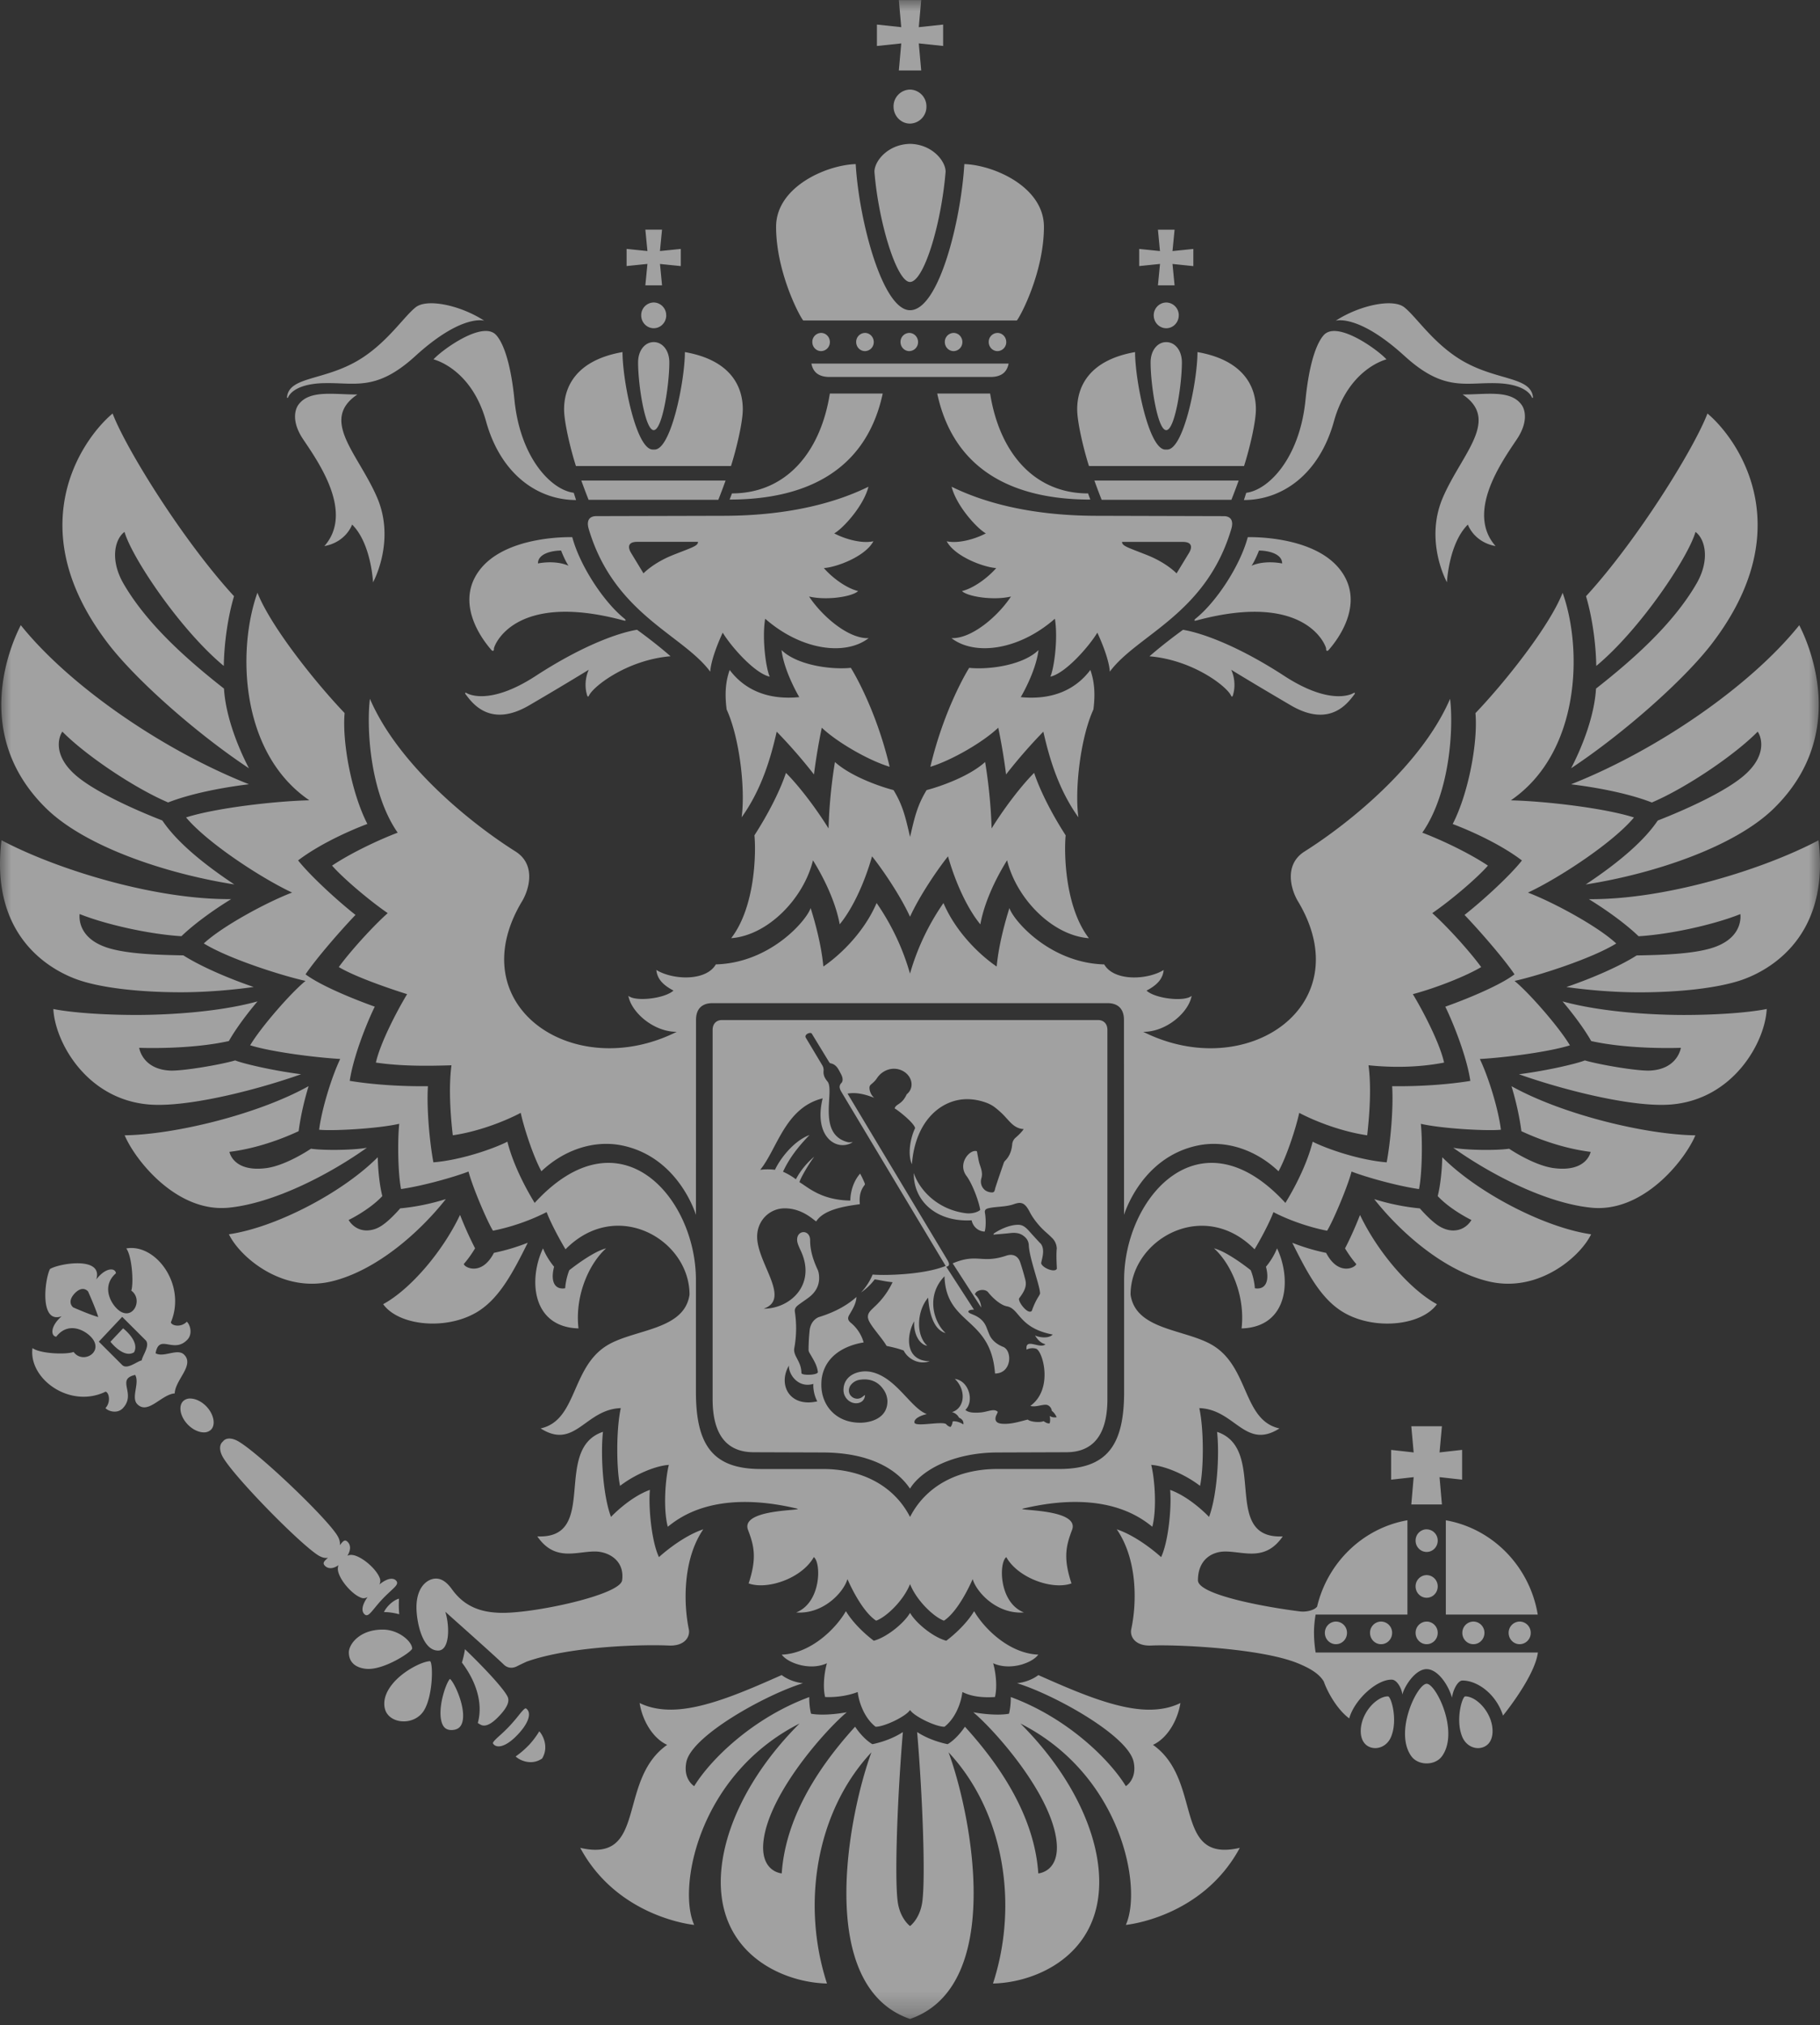 <svg width="80" height="89" viewBox="0 0 80 89" xmlns="http://www.w3.org/2000/svg" xmlns:xlink="http://www.w3.org/1999/xlink"><rect x="0" y="0" width="80" height="89" fill="#333333" stroke="none"/><title>E1D281B5-EB6C-4E5E-A1B9-50E37BFAB059</title><defs><path id="a" d="M0 .002h80v88.725H0z"/></defs><g fill="none" fill-rule="evenodd"><g><mask id="b" fill="#fff"><use xlink:href="#a"/></mask><path d="M5.132 58.67l-.277.295s.575.75 1.037.464c.264-.487-.482-1.053-.482-1.053l-.277.294h-.001zm8.462-23.5c-1.483.036-4.09.331-5.415.753.9 1.084 3.251 2.641 4.66 3.302-1.096.416-3.061 1.473-3.88 2.236 1.056.655 3.374 1.402 4.471 1.647-.638.518-1.952 2.02-2.434 2.829.907.283 2.774.53 3.958.601-.378.794-.811 2.197-.926 3.11.587.06 2.55-.042 3.521-.261-.083.796-.05 2.244.08 2.868.959-.138 2.328-.525 2.965-.77.184.708.843 2.236 1.076 2.6a9.268 9.268 0 0 0 2.358-.817c.213.568.697 1.42.83 1.634 2.245-2.277 5.451-.43 5.451 1.993-.23 1.594-2.477 1.505-3.66 2.254-1.554.987-1.284 3.273-2.885 3.625 1.513.96 1.953-.84 3.523-.892-.21.971-.189 2.695-.032 3.417.647-.5 1.553-.883 2.145-.922-.145.568-.26 1.891-.048 2.718.417-.316 1.973-1.673 5.669-.8.448.105-2.507-.011-2.139.945.291.753.373 1.276.026 2.346.157.056.339.083.534.083.83 0 1.903-.482 2.33-1.24.33.247.33 1.998-.775 2.433 1.18.087 2.08-.875 2.254-1.466 0 0 .576 1.376 1.26 1.827.43-.151 1.195-.865 1.491-1.607.296.742 1.062 1.456 1.491 1.607.684-.45 1.261-1.827 1.261-1.827.175.59 1.073 1.552 2.253 1.466-1.105-.435-1.105-2.186-.775-2.432.427.756 1.501 1.24 2.33 1.24.197 0 .379-.028.535-.084-.348-1.069-.266-1.593.025-2.347.368-.956-2.587-.84-2.139-.945 3.695-.873 5.251.484 5.669.8.21-.825.097-2.15-.049-2.717.593.039 1.5.422 2.146.922.157-.722.178-2.446-.032-3.417 1.57.051 2.01 1.852 3.523.893-1.6-.351-1.33-2.638-2.887-3.624-1.183-.749-3.43-.66-3.658-2.256 0-2.422 3.205-4.267 5.45-1.992.133-.214.618-1.065.83-1.634.674.354 1.591.67 2.359.817.233-.364.89-1.891 1.075-2.6.637.246 2.007.632 2.965.77.13-.623.163-2.073.08-2.868.97.219 2.933.32 3.52.26-.113-.912-.545-2.314-.927-3.108 1.186-.07 3.052-.317 3.96-.601-.482-.809-1.797-2.31-2.434-2.83 1.096-.244 3.414-.992 4.47-1.646-.819-.764-2.785-1.82-3.88-2.236 1.409-.66 3.76-2.218 4.66-3.302-1.325-.422-3.933-.718-5.413-.753 3.066-2.099 3.16-6.648 2.277-9.12-.593 1.498-2.561 3.96-3.832 5.288.113 1.264-.297 3.506-1 4.873 1.007.383 2.2.96 3.044 1.602-.56.706-1.767 1.8-2.524 2.393.64.67 1.718 1.901 2.197 2.612-.709.531-2.251 1.14-3.042 1.42.389.8.955 2.255 1.1 3.262-.901.148-2.14.249-3.437.233.063.963-.073 2.454-.24 3.346-1.202-.096-2.621-.589-3.253-.906-.335 1.33-1.162 2.621-1.198 2.69-3.759-4.098-7.09-.232-7.09 3.38v4.92c0 2.328-.733 3.392-2.845 3.392h-2.73c-1.7 0-3.124.722-3.835 2.108-.71-1.386-2.135-2.107-3.835-2.107h-2.733c-2.11 0-2.844-1.063-2.844-3.391v-4.923c0-3.611-3.33-7.477-7.089-3.38-.036-.068-.863-1.36-1.198-2.69-.632.318-2.05.81-3.253.907-.167-.893-.303-2.384-.24-3.346-1.296.015-2.536-.086-3.437-.235.145-1.006.71-2.463 1.1-3.261-.79-.28-2.334-.89-3.043-1.42.48-.712 1.556-1.943 2.196-2.612-.756-.594-1.962-1.69-2.523-2.395.846-.643 2.038-1.22 3.045-1.603-.703-1.367-1.113-3.609-1-4.872-1.27-1.328-3.239-3.79-3.833-5.29-.883 2.473-.788 7.023 2.278 9.12v.002zm37.304-22.63h.732l-.092-.94.917.095v-.754l-.917.093.092-.94h-.732l.09.94-.914-.094v.753l.916-.094-.092.941zm.366 6.364c.378 0 .687-1.985.687-2.975 0-.54-.308-.894-.688-.894-.38 0-.687.355-.687.894 0 .99.307 2.975.687 2.975h.001zm3.42 1.575c.244-.766.52-1.93.52-2.491 0-1.028-.57-2.165-2.568-2.515 0 1.266-.604 4.284-1.331 4.284h-.082c-.727 0-1.33-3.041-1.33-4.284-1.993.351-2.544 1.488-2.544 2.515 0 .562.274 1.726.517 2.492h6.819zm-2.87-6.62a.559.559 0 0 0-.55-.565.559.559 0 0 0-.55.565c0 .313.247.566.55.566.302 0 .549-.253.549-.565l.001-.002zm2.313 8.106s.14-.347.32-.847h-6.342c.179.5.32.847.32.847h5.702zm12.763-4.164c-.483-.691-1.585-.456-2.601-.466 1.664 1.124-.033 2.6-.864 4.524-.83 1.922.177 3.73.177 3.73s.078-1.705.92-2.536c0 0 .254.767 1.218.946-1.318-1.491.29-3.731.934-4.694.506-.756.367-1.289.216-1.505zm-5.147-2.153c1.74 1.588 2.671 1.147 4.056 1.193 1.384.045 1.542.64 1.542.64h.045c-.075-.99-1.728-.709-3.337-1.771-1.142-.754-1.822-1.813-2.324-2.207-.502-.395-1.963-.09-3.012.592 0 0 .976-.32 3.03 1.554v-.001zm-7.065 6.327c1.673 0 3.306-1.118 3.956-3.457.65-2.338 2.31-2.724 2.31-2.724-.36-.402-2.008-1.601-2.665-1.147 0 0-.634.334-.894 2.925-.256 2.574-1.63 3.963-2.605 4.085l-.102.318zm-11.156-4.68h-2.325c.778 3.62 3.695 4.66 6.73 4.66l-.101-.271c-2.36 0-3.891-1.78-4.304-4.389zM28.368 12.54h.733l-.091-.94.915.094v-.754l-.917.093.092-.94h-.733l.092.94-.916-.094v.753l.916-.094-.092.942h.001zm.367 6.363c.379 0 .686-1.985.686-2.974 0-.54-.307-.895-.686-.895-.378 0-.687.355-.687.895 0 .989.308 2.974.687 2.974zm3.397 1.576c.243-.766.518-1.93.518-2.492 0-1.027-.552-2.164-2.545-2.514 0 1.242-.602 4.283-1.33 4.283h-.082c-.727 0-1.33-3.018-1.33-4.283-2 .349-2.568 1.487-2.568 2.515 0 .561.276 1.725.52 2.491h6.817zm-2.849-6.622a.557.557 0 0 0-.548-.564.558.558 0 0 0-.55.565c0 .313.246.566.55.566.304 0 .55-.253.55-.565l-.002-.002zm-3.41 8.107h5.701s.141-.347.32-.847h-6.342c.18.5.32.847.32.847zm-10.396 1.088c.842.83.92 2.539.92 2.539s1.007-1.811.176-3.734c-.83-1.922-2.528-3.398-.864-4.521-1.016.009-2.118-.225-2.601.464-.15.216-.291.75.217 1.505.643.963 2.251 3.203.933 4.694.964-.179 1.219-.946 1.219-.946zM14.2 16.84c1.385-.046 2.317.395 4.056-1.193 2.055-1.873 3.03-1.552 3.03-1.552-1.05-.684-2.511-.987-3.013-.592-.502.394-1.182 1.453-2.324 2.206-1.61 1.062-3.262.782-3.336 1.772h.045s.157-.597 1.541-.642l.001.001zm4.855-1.047s1.66.385 2.31 2.724c.65 2.339 2.282 3.458 3.956 3.458l-.102-.319c-.974-.121-2.349-1.511-2.606-4.085-.259-2.591-.894-2.925-.894-2.925-.655-.454-2.304.745-2.664 1.147zm13.12 5.89l-.104.271c3.033 0 5.952-1.04 6.73-4.66h-2.324c-.413 2.609-1.944 4.389-4.303 4.389h.001zM63.74 30.71c-1.236 2.87-4.37 5.43-6.398 6.711-.924.584-.587 1.693-.291 2.184 2.762 4.593-2.262 8.015-6.798 5.74.989.01 1.989-.831 2.127-1.581-.314.273-1.603.124-1.983-.23.585-.305.723-.615.753-.905-.722.443-2.182.504-2.613-.246-2.397-.066-3.993-1.937-4.167-2.477-.179.574-.466 1.578-.56 2.57-.65-.44-1.76-1.438-2.339-2.79A10.488 10.488 0 0 0 40 42.788a10.488 10.488 0 0 0-1.468-3.103c-.58 1.353-1.69 2.35-2.34 2.79-.094-.991-.38-1.996-.56-2.57-.174.54-1.77 2.412-4.167 2.477-.43.749-1.891.689-2.614.245.03.29.167.6.753.905-.381.352-1.67.502-1.984.23.138.75 1.138 1.593 2.128 1.582-4.538 2.276-9.56-1.147-6.798-5.74.296-.491.633-1.6-.29-2.184-2.03-1.281-5.165-3.84-6.4-6.71-.146 1.17-.035 4.075 1.22 5.883-.917.35-2.094.92-2.884 1.448.5.57 1.665 1.553 2.447 2.088-.64.568-1.631 1.658-2.151 2.37.659.393 1.988.87 3.003 1.191-.469.776-1.19 2.175-1.372 3.007 1.137.166 2.298.151 3.322.119-.13.97-.045 2.19.058 3.076 1.055-.15 2.216-.58 2.986-.986.145.67.549 1.907.909 2.567 1.002-.95 2.323-1.385 3.545-1.134 2.503.516 3.247 3.052 3.247 3.052l.004-7.71v-.861c0-.48.258-.735.722-.735h17.367c.463 0 .722.255.722.735v.86l.004 7.71s.744-2.534 3.246-3.05c1.222-.252 2.544.183 3.544 1.134.362-.662.764-1.898.91-2.567.77.406 1.932.834 2.987.986.102-.889.19-2.108.058-3.078 1.013.105 2.177.105 3.322-.118-.182-.832-.903-2.232-1.373-3.007 1.056-.283 2.344-.798 3.004-1.19-.52-.713-1.513-1.802-2.151-2.371.782-.534 1.947-1.517 2.448-2.088-.79-.528-1.967-1.098-2.885-1.448 1.256-1.807 1.368-4.712 1.22-5.882v-.002zm8.873 4.555c1.518-.647 3.658-2.102 4.647-3.111.131.17.485 1.018-.637 1.959-.817.687-2.474 1.447-3.756 1.947-.568.848-1.632 1.792-3.166 2.81 2.967-.465 6.545-1.644 8.281-3.353 3.298-3.243 1.538-7.2 1.106-8.04-2.136 2.661-6.222 5.485-10.03 6.99 1.286.158 2.604.43 3.553.8l.002-.002zm1.914-11.89c.426.314.647 1.227.047 2.269-1.043 1.804-2.843 3.38-4.42 4.618-.066 1.159-.574 2.502-1.094 3.5 2.322-1.54 4.986-3.901 6.196-5.486 1.573-2.06 2.224-4.124 1.935-6.131-.289-1.994-1.46-3.41-2.138-3.972-.605 1.576-3.107 5.6-5.338 8.029.264.88.435 2.048.45 3.064 1.92-1.59 4.037-4.76 4.363-5.891h-.001zm5.409 13.553c-2.42 1.28-6.725 2.617-10.097 2.587.854.524 1.663 1.125 2.187 1.63 1.421-.085 3.343-.52 4.473-.974.024.2.043 1.095-1.266 1.495-.887.272-2.272.302-3.291.322-.816.518-2.073 1.042-3.09 1.389.943.134 2.1.233 3.199.233 1.799 0 3.41-.19 4.421-.515.96-.31 4.015-1.666 3.462-6.167h.002zm-11.253 7.08c.451.534.947 1.19 1.26 1.743 1.753.389 3.941.297 3.941.297s-.13.933-1.345 1c-.536.03-2.186-.247-2.876-.446-.292.123-1.57.437-2.895.608 1.857.659 4.556 1.345 6.253 1.345.169 0 .325-.006.467-.019 2.72-.244 4.099-2.744 4.17-4.194-.804.162-2.206.263-3.649.263-1.224 0-3.532-.104-5.326-.597zm-1.808 5.704c1.03.48 2.109.794 3.043.909 0 0-.155.9-1.61.715-.797-.102-1.756-.707-1.973-.853-.63.089-1.954.058-2.458-.043 1.583 1.129 4.042 2.434 6.08 2.635.102.01.203.015.307.015 2.138 0 3.823-2.162 4.258-3.196-2.175-.029-5.837-.909-8.083-2.16.154.51.333 1.202.436 1.978zm-3.677 2.854c.575.615 1.48 1.049 1.48 1.049s-.239.46-.8.46c-.185 0-.38-.054-.577-.165-.387-.218-.89-.805-.89-.805a9.843 9.843 0 0 1-2.005-.407c1.122 1.422 3.009 3.118 4.99 3.607.297.073.599.11.898.11 1.801 0 3.24-1.327 3.645-2.172-2.048-.295-4.981-1.818-6.543-3.387-.014.627-.087 1.256-.2 1.71h.002zm-7.064 2.295a3.072 3.072 0 0 1-.487.808c.179.69-.058 1.021-.489.945-.029-.448-.182-.793-.182-.793s-1-.807-1.614-.96c.714.637 1.383 2.034 1.213 3.519 2.052-.06 2.204-2.157 1.56-3.518zm3.648-1.469c-.153.396-.431 1.038-.66 1.47.14.234.33.505.494.688-.02.148-.784.553-1.324-.49a8.841 8.841 0 0 1-1.488-.444c.655 1.317 1.23 2.395 2.14 2.989 1.35.881 3.518.683 4.218-.29-1.19-.644-2.609-2.297-3.382-3.923h.002zM10.3 38.868c-1.535-1.019-2.598-1.962-3.164-2.81-1.283-.499-2.941-1.26-3.758-1.946-1.122-.941-.766-1.79-.636-1.959.99 1.01 3.128 2.464 4.648 3.112.95-.371 2.267-.642 3.552-.8C7.136 32.96 3.05 30.137.914 27.475c-.433.84-2.193 4.796 1.105 8.04 1.738 1.709 5.315 2.887 8.282 3.353zm.642-5.106c-.521-.998-1.029-2.342-1.096-3.5-1.578-1.239-3.378-2.815-4.42-4.618-.601-1.043-.379-1.956.047-2.269.325 1.131 2.444 4.3 4.364 5.891.015-1.017.185-2.185.45-3.064-2.232-2.429-4.734-6.453-5.337-8.029-.68.562-1.851 1.978-2.138 3.972-.291 2.008.36 4.07 1.934 6.131 1.209 1.584 3.873 3.947 6.195 5.486zM3.53 43.093c1.01.327 2.621.514 4.421.514 1.099 0 2.256-.099 3.198-.232-1.018-.347-2.273-.871-3.09-1.39-1.019-.02-2.404-.049-3.292-.322-1.307-.4-1.289-1.294-1.266-1.494 1.13.454 3.053.888 4.474.974.524-.505 1.334-1.107 2.187-1.63-3.372.029-7.677-1.306-10.096-2.587-.552 4.5 2.504 5.856 3.464 6.167zm6.53 2.658c.312-.554.808-1.21 1.259-1.743-1.793.495-4.102.596-5.324.596-1.444 0-2.846-.101-3.65-.261.072 1.448 1.45 3.949 4.17 4.193.142.013.298.019.467.019 1.696 0 4.395-.687 6.252-1.346-1.324-.17-2.604-.485-2.895-.607-.69.199-2.34.475-2.876.446-1.216-.067-1.345-1-1.345-1s2.188.092 3.94-.297h.001zm-.32 7.338c.1 0 .205-.005.307-.014 2.036-.202 4.496-1.507 6.08-2.636-.505.101-1.83.132-2.458.043-.219.146-1.177.753-1.975.854-1.455.185-1.609-.716-1.609-.716.935-.114 2.013-.429 3.042-.909.102-.776.283-1.467.437-1.978-2.247 1.251-5.91 2.131-8.084 2.16.435 1.033 2.12 3.196 4.258 3.196h.001zm3.968 3.326c.298 0 .6-.036.897-.109 1.982-.49 3.869-2.186 4.992-3.61a9.726 9.726 0 0 1-2.006.408s-.502.59-.89.806a1.174 1.174 0 0 1-.578.164c-.56 0-.798-.46-.798-.46s.904-.434 1.48-1.05c-.115-.454-.187-1.083-.2-1.709-1.561 1.568-4.495 3.091-6.543 3.387.405.845 1.844 2.173 3.645 2.173zm10.16-1.553c-.645 1.36-.493 3.457 1.56 3.517-.17-1.485.498-2.882 1.214-3.518-.616.153-1.617.96-1.617.96s-.15.345-.182.793c-.429.076-.666-.255-.487-.946 0 0-.311-.355-.487-.807h-.001zm-2.81 2.742c.909-.594 1.485-1.672 2.14-2.99a8.873 8.873 0 0 1-1.487.444c-.54 1.045-1.305.64-1.324.491a4.86 4.86 0 0 0 .495-.69 15.695 15.695 0 0 1-.66-1.468c-.772 1.626-2.192 3.278-3.38 3.923.698.973 2.865 1.171 4.218.289h-.002zm14.676-19.798c.535.86 1.01 1.894 1.176 2.814.513-.62 1.055-1.699 1.422-2.987.45.563 1.236 1.709 1.669 2.654.433-.945 1.219-2.091 1.669-2.654.367 1.288.91 2.368 1.422 2.989.165-.922.64-1.957 1.176-2.816.407 1.673 1.976 3.302 3.595 3.425-1.053-1.368-1.096-3.734-1.021-4.521-.702-1.091-1.164-2.076-1.385-2.744-.475.47-1.211 1.385-1.871 2.442 0-.013-.02-1.326-.284-2.92-.68.616-1.913 1.061-2.572 1.234-.414.679-.53 1.207-.727 2.06-.198-.851-.313-1.382-.727-2.06-.66-.173-1.893-.618-2.575-1.233a21.94 21.94 0 0 0-.281 2.919c-.66-1.057-1.397-1.97-1.873-2.442-.22.669-.684 1.653-1.385 2.744.075.787.032 3.153-1.022 4.52 1.62-.123 3.19-1.752 3.596-3.425h-.002zm12.194-8.364c-.638.849-1.642 1.333-3.06 1.195 0 0 .662-1.105.78-2.068-.662.651-2.133.873-3.047.782 0 0-1.076 1.693-1.706 4.347.936-.283 2.318-1.083 2.984-1.718.123.585.264 1.396.344 2.054a22.59 22.59 0 0 1 1.638-1.88c.254 1.12.65 2.52 1.541 3.764-.172-1.263.1-3.52.659-4.736.092-.706.04-1.248-.133-1.74zm-15.854 0c-.175.492-.226 1.034-.133 1.74.56 1.216.83 3.473.658 4.736.891-1.244 1.287-2.643 1.542-3.763a22.733 22.733 0 0 1 1.638 1.88c.08-.658.22-1.47.344-2.055.666.635 2.048 1.435 2.982 1.717-.628-2.654-1.705-4.347-1.705-4.347-.913.091-2.385-.131-3.047-.782.118.962.78 2.068.78 2.068-1.418.139-2.422-.345-3.06-1.194zm19.917-5.627c.445 0 .403.269.272.487l-.546.897s-.432-.462-1.292-.803c-.861-.342-1.104-.399-1.104-.582h2.669zm-8.655-.376c-.483.257-1.224.461-1.723.348.356.665 1.602 1.137 2.177 1.178-.375.431-.995.886-1.505 1.011.229.233 1.344.427 2.154.24-.58.875-1.733 1.862-2.618 1.828 1.04.795 2.977.524 4.548-.853.147.889-.042 2.21-.2 2.546.665-.148 1.689-1.313 2.066-1.934.556 1.209.547 1.716.547 1.716 1.198-1.627 4.23-2.518 5.342-6.276.105-.355-.016-.56-.338-.56l-5.552-.015c-3.047 0-5.102-.637-6.405-1.278.22.865 1.138 1.85 1.505 2.05h.002zm16.202 7.07c.05-.066-.007-.073-.045-.05-.039.026-.984.582-3.036-.751-2.051-1.336-3.638-1.896-4.456-2.03 0 0-.771.55-1.474 1.164 1.916.162 3.419 1.335 3.59 1.74.016.036.056.038.068.002.205-.625-.066-1.15-.066-1.15s.893.552 2.622 1.565c1.73 1.01 2.518-.121 2.797-.491zm-4.525-5.646c.163-.238.327-.668.327-.668.37 0 1.018.124 1.018.567-.445-.086-.969-.068-1.345.1zm-.166-1.256c-.342 1.28-1.404 2.873-2.298 3.584-.097.1-.034.098.07.07 4.84-1.294 5.68 1.164 5.673 1.246-.011.094.049.134.118.049.1-.121 1.699-1.866.541-3.46-1.156-1.594-4.105-1.489-4.105-1.489zm-9.122 31.03c-.167-.179-.333-.36-.494-.541-.175-.193-.298-.27-.477-.27-.398 0-.825.22-1.054.372-.015.006-.026.02-.031.06.242-.022.485-.04.727-.067.212-.024.41-.016.593.12.144.107.226.24.233.413.023.552.463 1.716.49 2.064.035.138-.13.177-.358.82-.168.188-.624-.412-.557-.551.264-.347.338-.563.27-.822a10.72 10.72 0 0 0-.229-.778c-.1-.27-.326-.37-.606-.274-1.098.365-1.267-.121-2.356.337l1.254 1.942a.855.855 0 0 0-.275-.577c.037-.196.432-.276.58-.094.183.234.536.565.828.618.56.104.516.955 2.011 1.24-.185.192-.6.127-.78.04.108.17.233.328.459.386-.233.233-.897-.313-.83.236a.568.568 0 0 1 .41-.043c.298.074.788 1.773-.243 2.516.22.065.455-.05.677-.05.131 0 .253.126.266.267.096.074.16.165.215.281a.436.436 0 0 1-.31-.054c.033.093.025.32-.01.325-.093.012-.165-.041-.26-.098-.133.069-.569.041-.693-.07-.328.08-.654.188-.996.188-.185 0-.429-.012-.422-.238.005-.111.06-.168.102-.288-.157-.164-.42-.008-.734.024-.424.04-.6-.025-.691-.112.4-.374.158-1.28-.462-1.36.51.489.443 1.281-.127 1.46a.476.476 0 0 1 .31.244c.2.084.203.23.187.296-.11-.079-.308-.156-.465-.135-.011.07-.04.199-.1.247a.374.374 0 0 1-.19-.126c-.182-.138-1.32.128-1.388-.058-.044-.175.26-.32.54-.383-.72-.265-1.345-1.622-2.452-1.852-.514-.107-1.21.125-1.21.795 0 .328.264.581.55.581.263 0 .394-.181.394-.365-.043.032-.069.05-.095.072a.369.369 0 0 1-.513-.022c-.131-.126-.131-.349-.005-.498a.606.606 0 0 1 .397-.22c.432-.063.787.076 1.026.425a.932.932 0 0 1 .177.517c0 .772-.77.947-1.198.947-1.075 0-1.707-.77-1.707-1.663 0-.104.005-.21.022-.316.168-1.003 1.063-1.424 1.837-1.549a1.713 1.713 0 0 0-.563-.863c-.136-.115-.15-.209-.064-.355.116-.2.24-.397.29-.622.013-.051.018-.104.022-.159-.385.346-.923.663-1.67.89-.234.109-.359.325-.388.571a8.603 8.603 0 0 0-.048.866c-.001.067.047.14.084.203.138.24.29.472.326.769 0 .144-.723.16-.723.044-.007-.524-.357-.728-.318-1.072a4.823 4.823 0 0 0 .03-1.616c-.023-.136.05-.226.146-.299.153-.116.317-.222.47-.338.362-.277.512-.64.427-1.088a.742.742 0 0 0-.062-.17c-.18-.398-.311-.802-.311-1.252 0-.493-.61-.465-.57.02.013.15.125.362.189.508.625 1.442-.5 2.48-1.662 2.48 1.222-.425-.286-1.993-.286-3.164 0-.717.553-1.247 1.213-1.247.761 0 1.244.491 1.382.576.369-.586 1.497-.691 1.92-.759-.032-.315.012-.595.205-.836.012-.018.02-.047.014-.066a3.66 3.66 0 0 0-.208-.44c-.347.393-.43.914-.43 1.184-1.286-.02-1.853-.584-2.233-.806.002-.098.343-.715.647-1.122a3.318 3.318 0 0 0-.807.992 2.938 2.938 0 0 0-.566-.332c.29-.621.674-1.105 1.164-1.612-.69.255-1.29 1.037-1.517 1.528a2.612 2.612 0 0 0-.649 0c.751-.92 1.094-2.733 2.745-3.14-.413 1.682.615 2.365 1.324 1.926-.093 0-.156.014-.216 0-1.38-.35-.562-2.267-.896-2.666-.126-.153-.192-.291-.171-.482a.396.396 0 0 0-.044-.208l-.735-1.229c-.091-.154.195-.264.255-.193l.75 1.23c.02.029.043.074.072.08.273.048.358.276.468.477.034.065.062.14.069.212.005.057-.01.135-.048.172-.12.122-.096.24-.004.397.148.251 4.583 7.648 4.583 7.648-.963.395-2.705.427-3.21.379a2.616 2.616 0 0 1-.51.788 2.61 2.61 0 0 0 .6-.575c.196.022.488.1.786.123a3.475 3.475 0 0 1-.782 1.069c-.16.16-.36.298-.286.552.082.286.61.83.805 1.18.191.04.515.11.753.204.134.291.593.657 1.145.468-1.11-.014-1.029-1.153-.684-1.755-.036.56.233 1.024.574 1.077-.512-.468-.46-1.531.038-2.115.072.947.358 1.445.768 1.557-.542-.5-.867-1.655-.048-2.497.063 2.161 2.04 1.772 2.22 4.273.732 0 .773-.986.365-1.168-.239-.09-.454-.248-.575-.461-.05-.09-.104-.25-.145-.345-.218-.643-.832-.602-.817-.756.014-.051.11-.076.247-.076l-1.158-1.791-.061-.093c.14-.03.17-.11.028-.336 0 0-4.345-7.234-4.366-7.275.404-.07.793.039 1.17.185a.621.621 0 0 1-.2-.36c-.015-.108-.011-.17.076-.24.093-.076.182-.163.246-.261.215-.329.611-.489.972-.385.544.154.736.768.336 1.092-.212.47-.475.41-.53.621.107.048.85.623.9.865-.222.462-.332 1.184-.14 1.586.144-1.919 1.298-2.858 2.422-2.858.267 0 .532.047.799.138.145.05.29.12.412.212.176.134.342.286.489.449.22.24.42.498.792.515-.109.155-.232.269-.36.381a.438.438 0 0 0-.148.305c-.026.266-.113.51-.31.706a.281.281 0 0 0-.06.094c-.123.363-.25.723-.367 1.088-.03.09-.024.211-.144.21a.532.532 0 0 1-.307-.095c-.164-.133-.223-.328-.164-.533.058-.204 0-.38-.064-.57-.065-.19-.09-.396-.134-.612-.307-.108-.883.552-.443 1.105.285.407.542 1.159.587 1.466.008.03-.26.2-.632.153-1.253-.16-2.045-1.033-2.286-1.767-.02 1.246 1.013 2.167 2.542 2.078.062.291.3.488.574.496.058-.187.056-.58.01-.829-.02-.109.036-.167.138-.192.334-.086.77-.053 1.142-.186.33-.118.487-.05.692.35.156.302.422.626.673.852.105.092.21.187.31.287a.681.681 0 0 1 .204.462c-.034.291.005.873.005.883-.073.192-.602-.01-.687-.216-.032-.077.226-.615-.045-.904v.006zM34.678 60.01c-.028.359.39 1.012 1.076.807-.02.134.019.496.172.768-1.218.276-1.744-.727-1.247-1.575h-.001zm-2.934-15.183c-.26 0-.42.166-.42.434v16.226c0 1.549.608 2.334 1.809 2.334l3.003.01c2.058 0 3.273.71 3.864 1.59.503-.82 1.917-1.59 3.864-1.59l3.004-.01c1.2 0 1.809-.786 1.809-2.335V45.26c0-.267-.162-.433-.42-.433H31.743zM44.97 73.13c.296-.094.542-.244.669-.414-1.324-.057-2.418-1.203-2.82-1.91-.44.73-1.225 1.299-1.225 1.299-.56-.148-1.323-.759-1.592-1.225-.27.466-1.035 1.077-1.593 1.225 0 0-.787-.57-1.227-1.3-.4.708-1.495 1.855-2.82 1.912.128.17.375.32.67.414a2.1 2.1 0 0 0 .638.103c.233 0 .468-.042.678-.14-.133.482-.177 1.076-.08 1.483 0 0 .705.057 1.433-.218.052.44.253.973.581 1.334.066.07.133.138.208.192.39 0 1.335-.456 1.512-.737.178.28 1.12.737 1.513.737.073-.055.141-.122.206-.192.33-.361.53-.895.582-1.335.327.165.708.23 1.128.23.1 0 .201-.003.304-.01.098-.408.054-1.004-.08-1.485.211.099.446.14.679.14.221 0 .44-.039.637-.101l-.001-.002zM20.464 30.507c.279.37 1.067 1.501 2.797.49a144.755 144.755 0 0 0 2.62-1.564s-.27.524-.065 1.15c.013.036.053.034.069-.003.172-.405 1.674-1.579 3.589-1.74-.702-.615-1.473-1.164-1.473-1.164-.818.133-2.404.694-4.455 2.03-2.051 1.334-2.997.778-3.037.751-.04-.024-.094-.016-.046.05h.001zm9.113-6.113c-.861.342-1.292.803-1.292.803l-.546-.898c-.13-.218-.173-.487.272-.487h2.67c0 .183-.243.24-1.104.581v.001zm-3.362-1.712c-.322 0-.442.205-.338.56C26.99 27 30.023 27.891 31.22 29.52c0 0-.007-.508.547-1.717.378.621 1.402 1.786 2.068 1.935-.16-.335-.35-1.658-.201-2.547 1.57 1.377 3.508 1.649 4.548.854-.886.034-2.037-.953-2.619-1.83.811.188 1.926-.005 2.156-.24-.51-.123-1.132-.578-1.505-1.01.574-.04 1.821-.512 2.178-1.179-.5.115-1.241-.09-1.723-.346.367-.199 1.284-1.185 1.505-2.05-1.304.64-3.36 1.278-6.406 1.278l-5.552.014v.001zm-2.569 2.08c0-.445.646-.567 1.018-.567 0 0 .162.429.326.667-.378-.169-.902-.186-1.345-.1h.001zm-2.596.333c-1.157 1.594.443 3.338.541 3.46.07.085.13.046.119-.049-.009-.082.833-2.54 5.673-1.246.104.028.167.03.07-.07-.894-.71-1.955-2.303-2.298-3.583 0 0-2.948-.106-4.105 1.488zM40 12.391c.597 0 1.368-2.488 1.565-4.843 0-.477-.597-1.208-1.564-1.226-.967.02-1.564.75-1.564 1.226.173 2.197.977 4.844 1.564 4.844zm4.695 1.695c.2-.25 1.192-2.175 1.192-4.119 0-1.749-2.193-2.712-3.498-2.756-.151 2.499-1.122 6.422-2.388 6.422-1.198 0-2.24-3.9-2.388-6.422-1.305.044-3.499 1.007-3.499 2.756 0 1.944.993 3.87 1.193 4.118h9.388zm-.464.945c0-.22-.173-.4-.386-.4a.393.393 0 0 0-.385.4c0 .22.172.399.385.399a.393.393 0 0 0 .386-.4v.001zm-7.753 0c0-.22-.173-.4-.385-.4a.394.394 0 0 0-.387.4c0 .22.174.399.385.399a.393.393 0 0 0 .387-.4v.001zm-.39 1.477c.105.038.226.058.368.058h7.089c.143 0 .264-.02.368-.058.228-.082.367-.255.422-.53h-8.669c.054.275.193.447.422.53zm2.319-1.477c0-.22-.173-.4-.386-.4a.394.394 0 0 0-.387.4c0 .22.173.399.386.399a.393.393 0 0 0 .387-.4v.001zm1.102-11.934h.984l-.107-1.19 1.07.113V1.08l-1.07.114.107-1.19h-.984l.106 1.19-1.069-.114v.941l1.07-.113-.107 1.19zm-.232 1.587c0 .411.323.747.722.747a.737.737 0 0 0 .723-.747.736.736 0 0 0-.723-.747.736.736 0 0 0-.722.747zm3.025 10.347c0-.22-.172-.4-.385-.4a.393.393 0 0 0-.386.4c0 .22.172.399.386.399a.393.393 0 0 0 .385-.4v.001zm-1.948 0c0-.22-.173-.4-.385-.4a.393.393 0 0 0-.386.4c0 .22.172.399.386.399a.393.393 0 0 0 .385-.4v.001zm10.323 61.651c.633-.29 1.089-1.073 1.209-1.84-.401.197-.853.293-1.375.293-1.434 0-3.236-.798-4.87-1.52 0 0-.352.295-.936.356 1.648.508 4.887 2.305 5.125 3.458.16.771-.343 1.066-.343 1.066-.72-1.176-2.578-3.003-5.057-3.916.005.429-.077.732-.077.732s-.503.123-1.571-.062c.934.78 3.388 3.534 3.654 5.622.177 1.395-.797 1.46-.797 1.46-.138-2.098-1.24-4.27-3.225-6.448 0 0-.325.509-.758.768 0 0-.734-.131-1.342-.533.235 2.768.373 6.363.228 7.451-.102.757-.54 1.075-.54 1.075s-.441-.317-.543-1.075c-.145-1.088-.007-4.683.228-7.451-.608.403-1.342.533-1.342.533-.433-.258-.758-.768-.758-.768-1.985 2.179-3.086 4.349-3.225 6.447 0 0-.974-.064-.797-1.459.266-2.088 2.72-4.842 3.655-5.622-1.07.186-1.571.062-1.571.062s-.083-.3-.078-.73c-2.478.913-4.336 2.739-5.057 3.915 0 0-.501-.295-.343-1.067.238-1.153 3.476-2.95 5.125-3.457-.584-.063-.936-.359-.936-.359-1.633.723-3.435 1.52-4.87 1.52-.522 0-.975-.094-1.375-.292.12.767.577 1.55 1.21 1.84-2.217 1.559-.848 5.214-3.82 4.526 1.657 3.077 5.009 3.386 5.009 3.386-.742-1.628.183-6.594 4.632-8.851-2.739 2.73-3.987 6.041-3.26 8.378.667 2.143 2.834 3.01 4.465 3.049-1.153-3.544-.442-7.604 1.953-10.16-1.027 2.803-2.469 10.283 1.697 11.718 4.166-1.435 2.722-8.915 1.694-11.718 2.396 2.556 3.107 6.616 1.953 10.16 1.632-.037 3.8-.906 4.466-3.05.727-2.336-.521-5.646-3.26-8.376 4.45 2.256 5.375 7.221 4.633 8.85 0 0 3.352-.31 5.01-3.386-2.972.686-1.604-2.968-3.819-4.528v.003zm-33.59-6.13c-.005.004-.13.127-.21.293.209 0 .453.036.672.096a4.52 4.52 0 0 1-.01-.685c-.185.042-.384.22-.452.295zm4.862 4.853c.336-.358.454-.618.371-.822-.12-.292-.883-1.144-1.883-2.106a3.92 3.92 0 0 1-.133.587c.674.893.924 1.85.698 2.656.082.055.133.08.163.092.258.101.581-.19.784-.408v.001zm-2.376-4.577c.009.019 1.932 1.715 2.578 2.33.152.145.361.177.574.069.122-.063.273-.134.43-.206 1.922-.68 5.086-.758 6.247-.705.698.029.945-.386.875-.72-.228-1.095-.278-3.056.637-4.388-.992.332-1.949 1.222-1.949 1.222-.33-.695-.467-2.218-.398-2.955-.904.325-1.71 1.188-1.71 1.188-.354-.942-.465-2.725-.353-3.739-2.247.754-.145 4.72-2.886 4.595.77 1.117 1.695.664 2.531.664.586 0 1.315.385 1.197 1.265-.085.637-3.761 1.431-5.24 1.431-1.032 0-1.725-.32-2.243-1.04-.25-.345-.504-.502-.79-.458-.353.055-.767.418-.767 1.258 0 .594.24 1.898.953 1.898.5 0 .522-1.03.315-1.709h-.001zm.205 2.955c-.163.152-.54 1.216-.375 1.863.07.278.223.396.482.382.266-.017.412-.157.458-.44.102-.648-.387-1.675-.565-1.805zm3.465 2.912a3.821 3.821 0 0 1-.577.495c.088.09.341.25.66.25.181 0 .35-.053.504-.16.316-.523.012-1.057-.126-1.194-.08.132-.237.372-.46.61zm-.007-1.222c.035-.152.01-.276-.07-.356-.025-.025-.047-.04-.06-.04-.059 0-.188.16-.312.315a7.685 7.685 0 0 1-.396.461 6.862 6.862 0 0 1-.436.422c-.144.13-.293.268-.295.329 0 .014.015.036.04.063.054.053.124.08.212.08.13 0 .417-.068.847-.526.327-.347.436-.598.47-.749v.001zM6.23 59.786c-.19.024-.636.424-.861.2l-1.026-1.024.513-.545.515-.546 1.026 1.024c.224.224-.15.697-.168.891h.001zm-3.01-2.33s-.305-.216.06-.614c.373-.388.594-.081.594-.081s.342.766.444 1.118c-.345-.092-1.098-.422-1.098-.422zm4.873 2.076c-.294-.293-.894.144-1.254-.06.16-.894.79.046 1.4-.601.243-.26.112-.664-.027-.786-.263.27-.67.175-.701.027.692-1.644-.66-3.476-1.96-3.247.254.342.33 1.534.22 1.854.495.358.141 1.198-.405.953-.367-.15-1.013-1.07-.27-1.716-.02-.233-.43-.29-.865.272.319-1.032-1.63-.708-2.032-.46-.227.42-.48 2.436.512 2.076-.533.466-.466.883-.238.899.606-.786 1.517-.149 1.675.224.254.554-.551.944-.913.446-.309.124-1.467.083-1.807-.169-.182 1.344 1.64 2.679 3.213 1.915.145.03.247.444-.004.723.124.14.519.262.764.003.608-.647-.324-1.268.54-1.462.21.364-.196.997.098 1.29.471.47 1.062-.44 1.642-.477.017-.598.881-1.234.412-1.704zm9.13 14.507c-.277.356-.38.703-.31 1.032.088.399.48.578.83.578.37 0 .7-.175.887-.47.396-.63.415-2.023.28-2.175-.333 0-1.219.432-1.687 1.035zm.894-1.586c-.002-.313-.592-.838-1.292-.838-1.04 0-1.491.662-1.491 1 0 .635.61.717.799.727.733.046 1.912-.706 1.985-.889zM8.363 61.46a.432.432 0 0 0-.322.126c-.098.104-.132.265-.097.453.04.203.155.41.327.582.204.203.463.327.69.327a.434.434 0 0 0 .321-.125c.211-.226.107-.698-.229-1.035-.206-.204-.463-.327-.69-.327v-.001zm7.54 8.764c.084.029.17.007.254-.037-.272.378-.262.63-.143.746.184.182.32-.152.785-.648.466-.495.789-.645.604-.83-.116-.116-.362-.12-.727.179a.345.345 0 0 0 .025-.26c-.154-.446-.87-1.04-1.265-1.041a.408.408 0 0 0-.166.036c.175-.28.129-.492.012-.607-.128-.128-.201-.039-.344.145.019-.128-.015-.28-.135-.463-.593-.9-3.73-3.862-4.442-4.16-.426-.178-.564.069-.564.069s-.237.153-.051.584c.312.724 3.325 3.816 4.218 4.399.182.118.33.147.453.123-.173.153-.256.23-.129.358.117.116.324.155.59-.033a.483.483 0 0 0-.028.171c.013.407.611 1.125 1.051 1.27l.002-.001zm47.65-3.413v4.144h4.04c-.352-2.113-1.978-3.78-4.04-4.143zm-5.796 4.949c0-.424.073-.806.073-.806h4.035V66.81c-1.948.342-3.506 1.848-3.97 3.793-.112.162-.478.245-.736.215-1.489-.181-4.502-.727-4.502-1.369 0-.904.61-1.265 1.197-1.265.836 0 1.76.453 2.53-.664-2.739.126-.64-3.841-2.886-4.594.112 1.013.001 2.796-.353 3.738 0 0-.805-.863-1.71-1.188.068.736-.069 2.26-.397 2.954 0 0-.957-.889-1.95-1.222.916 1.333.885 3.232.638 4.388-.071.334.177.749.876.72 1.092-.05 4.824.116 6.443.778.502.207.934.444 1.144.804.171.484.595 1.235 1.117 1.62.235-.838 1.235-1.735 1.885-1.702.195.009.41.334.454.654.058-.298.538-1.117 1.064-1.117.486 0 .953.686 1.114 1.252.05-.363.264-.752.459-.752.653 0 1.476.581 1.785 1.541.251-.314 1.404-1.798 1.533-2.772h-9.77s-.072-.42-.072-.862zm.479 0c0 .274.218.497.486.497.269 0 .487-.223.487-.498a.492.492 0 0 0-.487-.497.491.491 0 0 0-.485.497h-.001zm1.985 0c0 .274.217.497.485.497.27 0 .486-.223.486-.498a.492.492 0 0 0-.486-.497.49.49 0 0 0-.485.497zm.79 2.789c-.516 0-1.228.765-1.197 1.58.009.24.104.552.43.661.331.11.728-.057.897-.45.316-.744.008-1.79-.13-1.79v-.001zm1.7-.553c-.415 0-1.44 2.112-.677 3.18.146.204.403.32.677.32s.53-.116.676-.32c.764-1.069-.262-3.18-.676-3.18zm3.603-2.236c0 .274.217.497.485.497a.492.492 0 0 0 .486-.498.492.492 0 0 0-.486-.497.491.491 0 0 0-.485.497zm-2.036 0c0 .274.218.497.486.497.269 0 .486-.223.486-.498a.492.492 0 0 0-.486-.497.491.491 0 0 0-.485.497h-.001zm-1.568-.497a.491.491 0 0 0-.486.497c0 .274.218.497.486.497.27 0 .486-.223.486-.498a.492.492 0 0 0-.486-.497zm0-2.042a.491.491 0 0 0-.486.497c0 .275.218.498.486.498.27 0 .486-.223.486-.498a.492.492 0 0 0-.486-.497zm0-2.013a.491.491 0 0 0-.486.498c0 .275.218.497.486.497.27 0 .486-.222.486-.497a.492.492 0 0 0-.486-.496v-.002zm-.675-4.528l.104 1.149-.991-.11v1.308l.991-.111-.104 1.2h1.346l-.104-1.2.992.11v-1.309l-.992.112.104-1.15h-1.345zm2.373 11.869c-.138 0-.445 1.047-.129 1.789.17.395.565.563.896.452.328-.109.422-.42.431-.662.03-.814-.682-1.578-1.197-1.578v-.001z" fill-opacity=".54" fill="#FFF" mask="url(#b)"/></g><path opacity=".5" d="M-26-4h132V96H-26z"/></g></svg>